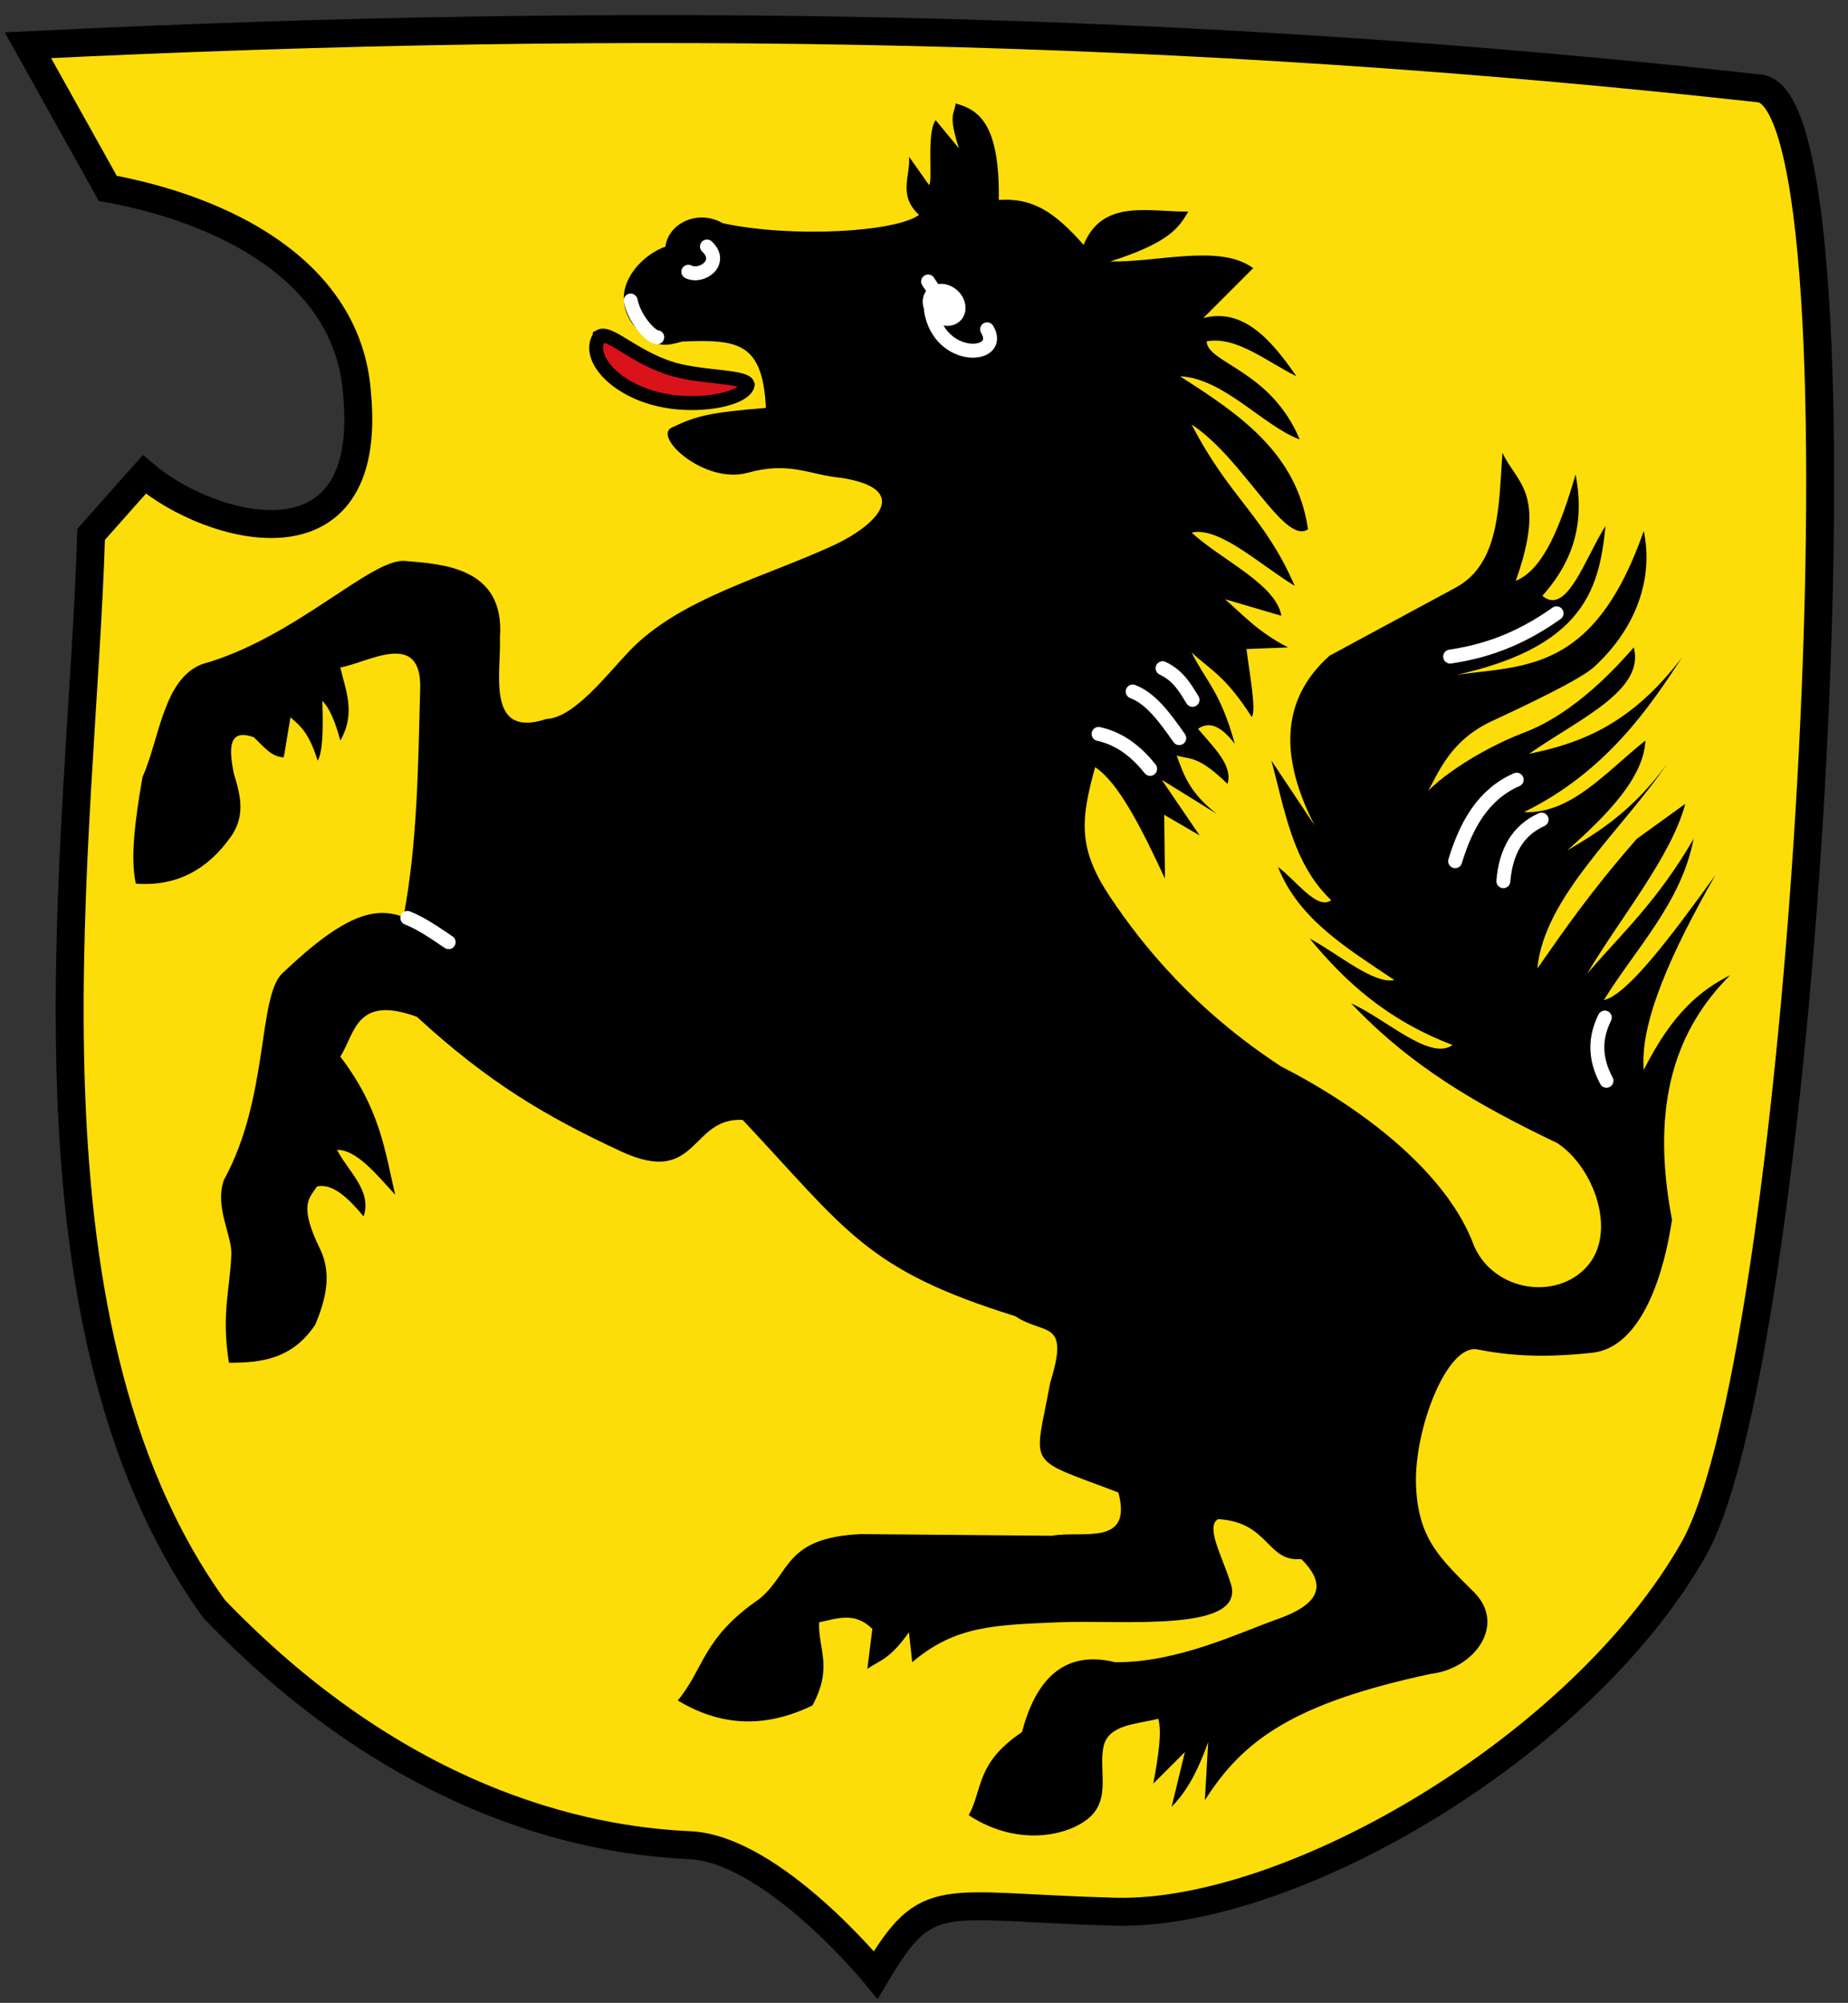 <!-- Created with Inkscape (http://www.inkscape.org/) -->
<svg xmlns:rdf="http://www.w3.org/1999/02/22-rdf-syntax-ns#" xmlns="http://www.w3.org/2000/svg" height="430" width="397" version="1.1" xmlns:cc="http://creativecommons.org/ns#" xmlns:dc="http://purl.org/dc/elements/1.1/">
 <rect width="100%" height="100%" fill="#333333" stroke="none"/>

 <g transform="translate(0,-28)">
  <g transform="translate(-13.286,11.857)">
   <path stroke-linejoin="miter" d="m19.286,25.857c131.19-6.434,249.52-4.264,372.14,9.286,25.117,3.773,9.791,271.14-14.286,313.57-24.077,42.434-86.479,78.843-124.29,77.857-37.807-0.985-40.162-5.446-51.429,13.571,0,0-22.09-27.042-40-27.857-17.9-0.81-59.54-6.37-102.13-50.71-45.081-62.5-28.339-165.61-26.429-230.71l11.429-12.86c13.962,11.91,49.318,21.95,45.714-17.14-1.786-26.857-29.168-39.814-53.571-44.289z" stroke="#000" stroke-linecap="butt" stroke-miterlimit="4" stroke-dasharray="none" stroke-width="6" fill="#fcdd09"/>
   <path d="m160,89.429c-3.654,0.971-6.141,1.893-10.714-3.571-5.864-8.058,2.594-15.458,6.925-16.721,0.706-5.179,7.08-8.098,12.36-5.065,15.01,3.212,37.156,1.873,42.143-1.786-4.609-4.296-1.788-8.345-2.143-12.5l4.286,6.071c0.915-0.71-0.622-11.064,1.429-13.929l5,6.071c-2.415-7.569-0.91-7.297-0.714-9.643,5.068,1.353,9.502,4.491,9.286,20.714,7.234-0.491,11.932,2.52,18.214,9.643,4.062-9.945,13.959-7.053,22.5-7.143-2.001,3.272-3.664,6.516-16.786,10.714,10.44,0.173,23.651-3.809,30.714,1.429l-10.714,10.714c8.407-2.214,14.417,4.359,20,12.5-6.429-3.166-12.857-8.664-19.286-7.5,0.179,4.731,13.759,6.128,20,21.071-7.825-2.9-16.326-13.13-25.714-13.571,12.635,8.114,25.106,16.364,27.5,32.857-5.085,3.469-13.861-15.185-25-22.5,8.124,15.769,15.596,19.586,22.143,34.643-7.619-4.642-16.245-12.809-22.143-11.429,6.49,5.942,18.073,11.035,19.286,17.857l-12.143-3.571c4.041,3.452,6.899,6.905,13.571,10.357l-8.95,0.35c0.767,5.826,2.157,13.212,1.145,14.588-5.769-9-8.898-10.083-12.93-13.874,3.095,6.221,6.191,8.357,9.286,19.643-3.139-4.12-5.706-4.808-7.894-3.219,3.313,3.934,7.557,7.868,6.331,11.803-6.445-6.227-8.044-5.185-10.937-6.084,1.526,3.9,2.462,7.683,8.571,12.5l-11.768-7.295,8.144,11.952-7.608-4.428,0.16,13.7c-5-10.783-10-20.659-15-23.929-3.155,11.391-3.716,17.473,3.214,27.857,6.93,10.385,18.173,24.286,36.786,36.429,17.074,8.703,35.612,22.62,41.429,38.571,4.363,9.775,17.777,11.684,24.286,4.286,6.509-7.398,1.387-21.31-6.429-26.429-17.316-8.301-31.382-16.412-44.286-30,7.362,3.242,16.969,12.474,21.786,8.929-14.168-5.373-23.163-13.703-30.714-22.857,6.208,3.319,13.697,9.837,18.214,8.929-9.967-6.734-20.545-12.959-25-24.286,3.89,2.861,8.387,9.368,11.429,7.143-8.333-7.976-9.947-19.312-12.857-30l9.286,13.929c-7.348-14.359-7.515-26.827,3.214-36.429l27.143-14.643c9.544-5.176,9.187-17.846,10-28.929,3.008,6.551,9.612,8.524,2.857,27.5,6.011-2.442,9.673-11.933,12.857-22.857,1.655,8.691,0.666,17.381-7.143,26.071,5.25,4.444,9.191-8.133,13.571-15-1.41,13.996-4.685,27.743-38.571,33.214,16.726-4.447,34.614,2.752,46.786-32.143,2.157,10.204-1.656,20.983-10.721,29.243-2.86,2.606-13.966,7.91-21.938,11.601-11.347,5.253-12.393,15.202-15.554,17.37,2.129-3.949,12.365-11.06,22.541-14.935,11.13-4.238,20.122-14.409,23.531-18.28,2.45,9.279-11.741,15.339-22.5,22.857,10.952-2.25,21.905-6.235,32.857-20.714-6.796,10.475-16.252,24.553-33.929,33.214,10.096,0.504,17.747-8.773,26.071-15.357-0.37,7.88-7.95,15.74-16.79,23.59,7.143-4.163,14.286-8.79,21.429-18.571-9.92,14.579-26.384,28.504-27.857,43.929,5.752-8.186,11.003-15.972,21.348-27.832l10.437-7.525c-3.047,11.348-13.803,24.237-21.071,36.429,7.619-8.774,15.238-15.744,22.857-28.929-2.666,13.805-12.349,23.4-19.286,34.643,5.007-1.13,14.296-13.439,23.929-26.786-9.56,16.755-16.225,31.667-15.357,41.786,6.19-12.38,12.38-17.23,18.57-20.36-11.265,11.237-17.376,27.021-12.5,52.5-1.605,10.987-6.292,27.396-17.143,28.571-10.851,1.175-18.15,0.57-24.643-0.714-6.492-1.284-13.576,16.97-13.214,28.929,0.362,11.959,5.532,16.196,12.5,23.214,6.968,7.018,0.071,16.416-9.286,17.5-29.696,6.358-40.393,14.275-48.571,27.143l0.714-12.5c-2.87,8.02-5.39,11.33-7.86,13.93l2.857-11.786-6.786,6.786c1.061-5.698,1.89-11.049,1.071-13.929-4.761,1.192-10.812,1.223-11.786,6.071-0.974,4.849,1.398,10.569-2.5,14.643s-15.313,7.285-26.429,0c3.115-5.865,1.517-11.142,11.429-17.857,2.075-7.825,6.81-18.261,20-15,13.406,0.119,26.468-6.264,35-9.286,8.532-3.022,10.923-7.053,5-12.857-7.431,0.697-6.88-7.961-17.857-8.571-2.815,1.486,0.975,8.256,2.5,13.214,4.614,11.414-22.919,8.332-36.786,8.929-13.867,0.596-22.197,0.734-31.429,8.571l-0.714-6.429c-4.086,5.809-6.221,6.011-8.929,7.857l1.071-8.571c-3.809-3.798-7.619-2.178-11.429-1.429-0.249,5.816,3.044,9.507-1.429,17.857-10.648,5.17-20.184,4.228-28.929-1.071,5.816-7.115,5.299-13.385,17.5-21.786,6.839-5.565,5.226-13.146,21.786-13.929l41.071,0.357c6.517-1.18,17.41,2.413,14.286-9.286-20.206-7.718-18.075-4.907-14.643-23.571,4.258-13.772-1.205-10.06-7.5-14.286-32.085-9.988-36.093-18.224-58.571-42.143-11.365-0.571-9.524,14.446-26.071,6.786-16.548-7.661-28.754-15.018-43.929-28.929-13.055-4.722-13.22,3.447-16.429,8.571,8.575,11.209,9.579,20.254,11.786,29.643-4.167-4.545-8.333-9.681-12.5-9.643,2.397,4.663,7.583,8.769,5.714,14.286-3.333-3.997-6.667-7.147-10-6.429-1.57,2.458-4.114,3.802,0.714,13.571,2.517,5.357,1.125,10.714-1.071,16.071-5,7.5-11.696,8.214-18.571,8.214-1.664-10.387,0.193-15.475,0.513-23.252,0.171-4.164-3.669-10.172-1.584-16.034,9.669-17.491,7.246-39.212,12.5-44.286,13.571-12.935,19.982-14.347,26.071-12.143,3.017-16.073,3.131-32.293,3.571-48.571,0.626-13.554-11.373-5.894-17.143-5,1.158,5.007,3.366,9.803,0,15.714-0.998-3.724-2.2-6.839-3.869-8.55,0.21,5.924,0.123,10.958-1.004,12.871-1.947-6.296-3.894-7.575-5.841-9.321l-1.429,8.571c-2.631,0.036-4.43-2.425-6.429-4.286-5.446-1.972-5.439,2.288-4.286,7.857,1.407,4.524,2.551,9.048-0.714,13.571-4.97,6.964-11.579,10.652-20.357,10-1.218-5.36-0.187-13.719,1.429-22.857,3.682-8.335,4.506-21.17,12.857-24.286,19.924-5.574,36.319-22.822,43.571-22.143,7.252,0.679,21.536,0.997,20.357,16.429,0.327,7.339-3.152,21.849,10,17.5,5.908-0.266,12.793-9.312,17.857-14.643,10.995-11.386,29.023-15.739,44.286-22.857,9.143-4.417,16.338-11.933,1.071-14.286-6.701-0.612-10.895-3.581-20-1.071-9.105,2.51-20.167-7.458-16.429-9.643,5.498-2.638,8.264-3.284,20.357-4.286-0.71-14.137-6.06-14.698-17.85-14.251z" fill="#000"/>
   <path stroke-linejoin="miter" d="m142.14,88.357c2.099-1.115,6.859,4.058,14.774,6.758,6.444,2.199,16.425,1.675,17.012,3.599-0.537,3.166-11.314,5.426-20.357,2.857-9.043-2.569-14.28-9.167-11.429-13.214z" stroke="#000" stroke-linecap="butt" stroke-miterlimit="4" stroke-dasharray="none" stroke-width="3" fill="#da121a"/>
   <path d="m318.14,64.041c0,2.688-2.686,4.867-6,4.867s-6-2.179-6-4.867,2.686-4.867,6-4.867,6,2.179,6,4.867z" transform="matrix(0.727,0.34,-0.299,0.827,8.33,-77.496)" fill="#FFF"/>
   <path stroke-linejoin="round" d="m212.67,76.588,2.309,3.442m-114.19,133.18c2.899,1.104,6.24,3.43,8.875,5.209m55.5-149.35c3.632,3.392-1.084,6.843-4.003,5.421m196.88,160.12c-2.039,4.092-2.357,8.528,0.357,13.571m-22.15-42.86c0.512-6.186,2.945-10.835,8.214-13.214m-18.571,8.929c2.384-7.854,6.091-14.386,13.214-17.5m-14.286-26.429c7.084-1.056,14.496-3.361,22.857-9.286m-134.37-64.925c1.933,11.12,15.774,10.2,12.044,3.951m-76.59-6.167c0.95,4.524,4.84,8.059,5.714,7.857m108.57,71.071c3.427,1.62,4.842,4.245,6.429,6.786m-12.857-1.786c3.946,1.494,6.986,5.71,10,10m-17.321-0.893c3.691,0.823,7.381,2.878,11.071,7.5" stroke="#FFF" stroke-linecap="round" stroke-miterlimit="4" stroke-dasharray="none" stroke-width="3" fill="none"/>
  </g>
 </g>
</svg>
